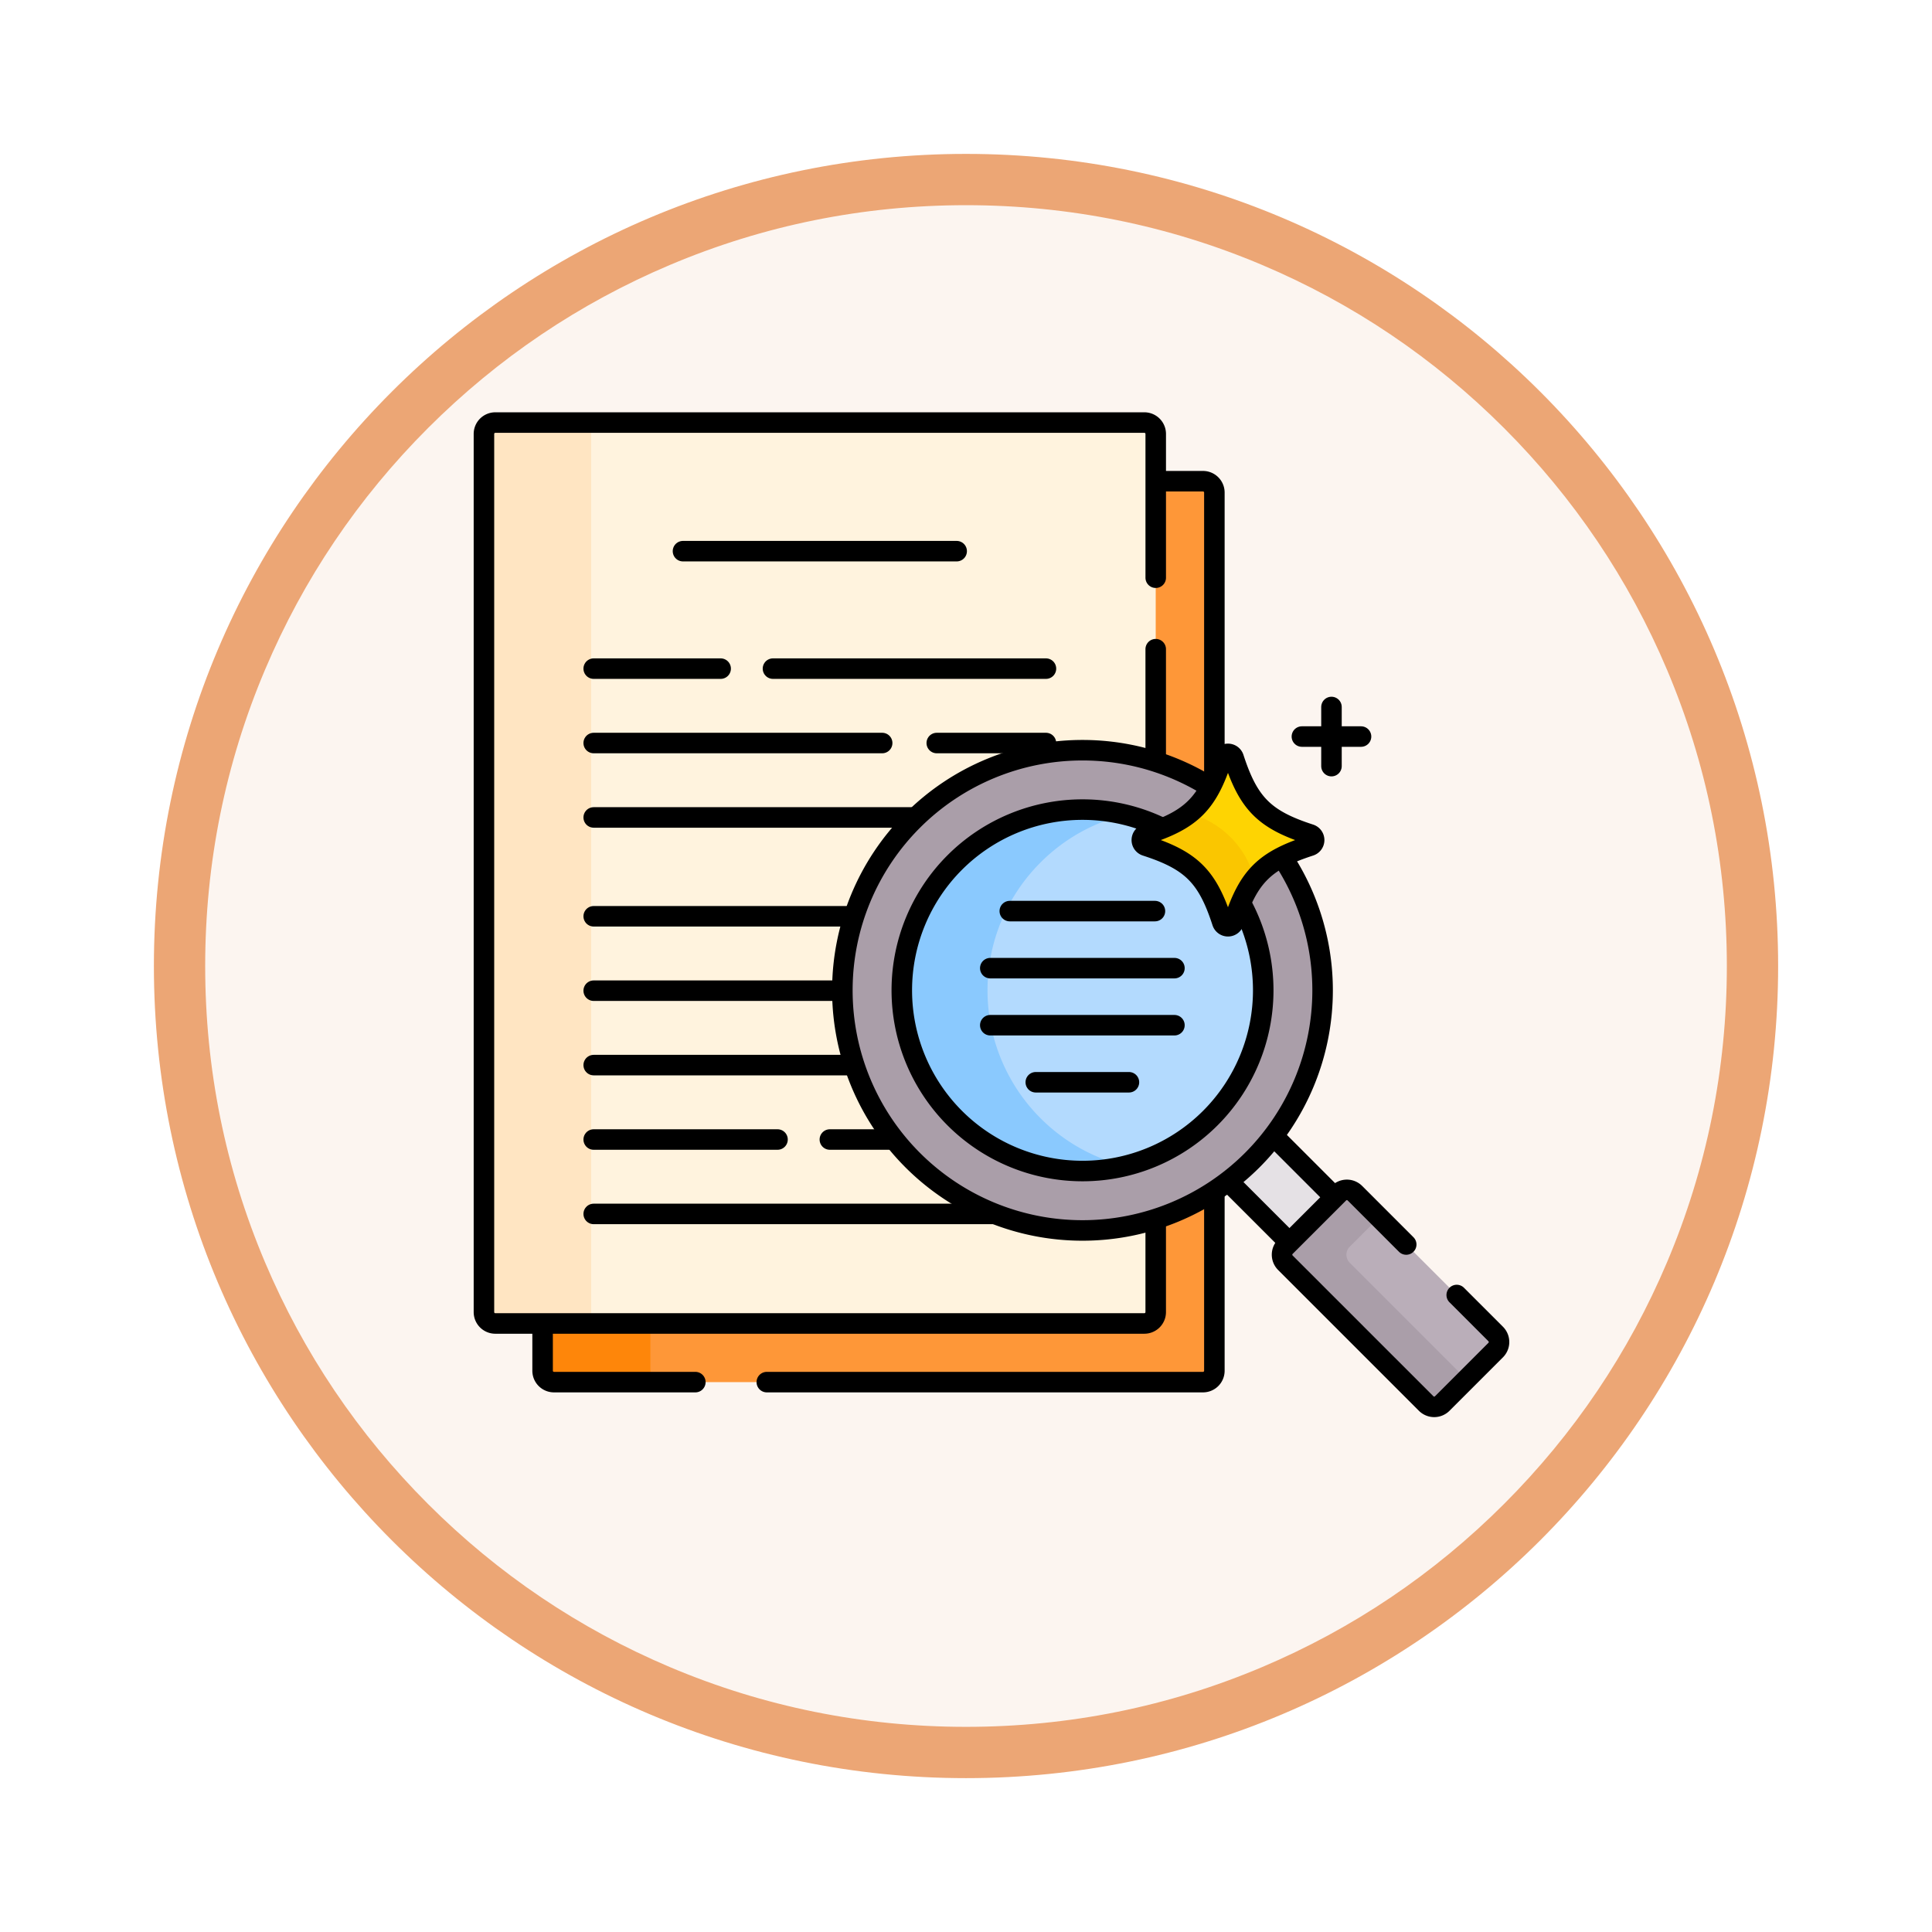 <svg xmlns="http://www.w3.org/2000/svg" xmlns:xlink="http://www.w3.org/1999/xlink" width="113" height="113" viewBox="0 0 113 113">
  <defs>
    <filter id="Trazado_982547" x="0" y="0" width="113" height="113" filterUnits="userSpaceOnUse">
      <feOffset dy="3" input="SourceAlpha"/>
      <feGaussianBlur stdDeviation="3" result="blur"/>
      <feFlood flood-opacity="0.161"/>
      <feComposite operator="in" in2="blur"/>
      <feComposite in="SourceGraphic"/>
    </filter>
    <clipPath id="clip-path">
      <path id="path1968" d="M0-682.665H61.165V-621.5H0Z" transform="translate(0 682.665)"/>
    </clipPath>
  </defs>
  <g id="Grupo_1224277" data-name="Grupo 1224277" transform="translate(-5995.964 -862.751)">
    <g id="Grupo_1224086" data-name="Grupo 1224086" transform="translate(5321.965 -3712.317)">
      <g id="Grupo_1223184" data-name="Grupo 1223184" transform="translate(683 4581.069)">
        <g id="Grupo_1211216" data-name="Grupo 1211216" transform="translate(0)">
          <g id="Grupo_1210737" data-name="Grupo 1210737">
            <g id="Grupo_1210537" data-name="Grupo 1210537">
              <g id="Grupo_1164202" data-name="Grupo 1164202">
                <g id="Grupo_1158168" data-name="Grupo 1158168">
                  <g id="Grupo_1152576" data-name="Grupo 1152576">
                    <g id="Grupo_1148633" data-name="Grupo 1148633">
                      <g id="Grupo_1148525" data-name="Grupo 1148525">
                        <g transform="matrix(1, 0, 0, 1, -9, -6)" filter="url(#Trazado_982547)">
                          <g id="Trazado_982547-2" data-name="Trazado 982547" transform="translate(9 6)" fill="#fcf5f0">
                            <path d="M 47.5 93.5 C 41.289 93.5 35.265 92.284 29.595 89.886 C 24.118 87.569 19.198 84.252 14.973 80.027 C 10.748 75.802 7.431 70.882 5.114 65.405 C 2.716 59.735 1.5 53.711 1.5 47.5 C 1.5 41.289 2.716 35.265 5.114 29.595 C 7.431 24.118 10.748 19.198 14.973 14.973 C 19.198 10.748 24.118 7.431 29.595 5.114 C 35.265 2.716 41.289 1.5 47.5 1.5 C 53.711 1.5 59.735 2.716 65.405 5.114 C 70.882 7.431 75.802 10.748 80.027 14.973 C 84.252 19.198 87.569 24.118 89.886 29.595 C 92.284 35.265 93.5 41.289 93.5 47.5 C 93.5 53.711 92.284 59.735 89.886 65.405 C 87.569 70.882 84.252 75.802 80.027 80.027 C 75.802 84.252 70.882 87.569 65.405 89.886 C 59.735 92.284 53.711 93.5 47.5 93.5 Z" stroke="none"/>
                            <path d="M 47.5 3 C 41.491 3 35.664 4.176 30.18 6.496 C 24.881 8.737 20.122 11.946 16.034 16.034 C 11.946 20.122 8.737 24.881 6.496 30.18 C 4.176 35.664 3 41.491 3 47.5 C 3 53.509 4.176 59.336 6.496 64.82 C 8.737 70.119 11.946 74.878 16.034 78.966 C 20.122 83.054 24.881 86.263 30.18 88.504 C 35.664 90.824 41.491 92 47.5 92 C 53.509 92 59.336 90.824 64.82 88.504 C 70.119 86.263 74.878 83.054 78.966 78.966 C 83.054 74.878 86.263 70.119 88.504 64.82 C 90.824 59.336 92 53.509 92 47.5 C 92 41.491 90.824 35.664 88.504 30.18 C 86.263 24.881 83.054 20.122 78.966 16.034 C 74.878 11.946 70.119 8.737 64.82 6.496 C 59.336 4.176 53.509 3 47.5 3 M 47.5 -7.62939453125e-06 C 73.734 -7.62939453125e-06 95 21.266 95 47.5 C 95 73.734 73.734 95 47.5 95 C 21.266 95 -7.62939453125e-06 73.734 -7.62939453125e-06 47.5 C -7.62939453125e-06 21.266 21.266 -7.62939453125e-06 47.5 -7.62939453125e-06 Z" stroke="none" fill="#eca675"/>
                          </g>
                        </g>
                      </g>
                    </g>
                  </g>
                </g>
              </g>
            </g>
          </g>
        </g>
      </g>
    </g>
    <g id="g1962" transform="translate(6023.373 1568.334)">
      <g id="g1964" transform="translate(0 -682.665)">
        <g id="g1966" transform="translate(0 0)" clip-path="url(#clip-path)">
          <g id="g1972" transform="translate(4.327 5.227)">
            <path id="path1974" d="M-392.483-535.42h-37.961a.665.665,0,0,1-.665-.665v-51.363a.665.665,0,0,1,.665-.665h37.961a.665.665,0,0,1,.665.665v51.363a.665.665,0,0,1-.665.665" transform="translate(431.11 588.113)" fill="#fe9738"/>
          </g>
          <g id="g1976" transform="translate(4.327 5.227)">
            <path id="path1978" d="M-64.069-528.661v-51.363a.665.665,0,0,1,.665-.665h-6.305a.665.665,0,0,0-.665.665v51.363a.665.665,0,0,0,.665.665H-63.4a.665.665,0,0,1-.665-.665" transform="translate(70.374 580.689)" fill="#fe860a"/>
          </g>
          <g id="g1980" transform="translate(4.327 5.227)">
            <path id="path1982" d="M-133.26-535.42h25.512a.665.665,0,0,0,.665-.665v-51.363a.665.665,0,0,0-.665-.665h-37.961a.665.665,0,0,0-.665.665v51.363a.665.665,0,0,0,.665.665h8.268" transform="translate(146.374 588.113)" fill="none" stroke="#000" stroke-linecap="round" stroke-linejoin="round" stroke-miterlimit="10" stroke-width="1.2"/>
          </g>
          <g id="g1984" transform="translate(0.896 1.796)">
            <path id="path1986" d="M-392.485-535.42h-37.961a.665.665,0,0,1-.665-.665v-51.363a.665.665,0,0,1,.665-.665h37.961a.665.665,0,0,1,.665.665v51.363a.665.665,0,0,1-.665.665" transform="translate(431.111 588.113)" fill="#fff3de"/>
          </g>
          <g id="g1988" transform="translate(0.896 1.796)">
            <path id="path1990" d="M-63.728-528.661v-51.363a.665.665,0,0,1,.665-.665h-6.272a.665.665,0,0,0-.665.665v51.363a.665.665,0,0,0,.665.665h6.272a.665.665,0,0,1-.665-.665" transform="translate(70 580.689)" fill="#ffe5c2"/>
          </g>
          <g id="g1992" transform="translate(0.896 1.796)">
            <path id="path1994" d="M-399.243-92.209v-8.409a.665.665,0,0,0-.665-.665H-437.87a.665.665,0,0,0-.665.665v51.363a.665.665,0,0,0,.665.665h37.961a.665.665,0,0,0,.665-.665V-88.028" transform="translate(438.535 101.284)" fill="none" stroke="#000" stroke-linecap="round" stroke-linejoin="round" stroke-miterlimit="10" stroke-width="1.2"/>
          </g>
          <g id="g1996" transform="translate(12.538 9.319)">
            <path id="path1998" d="M0,0H16.007" fill="none" stroke="#000" stroke-linecap="round" stroke-linejoin="round" stroke-miterlimit="10" stroke-width="1.2"/>
          </g>
          <g id="g2000" transform="translate(17.801 16.189)">
            <path id="path2002" d="M0,0H15.966" fill="none" stroke="#000" stroke-linecap="round" stroke-linejoin="round" stroke-miterlimit="10" stroke-width="1.2"/>
          </g>
          <g id="g2004" transform="translate(7.316 16.189)">
            <path id="path2006" d="M0,0H7.425" fill="none" stroke="#000" stroke-linecap="round" stroke-linejoin="round" stroke-miterlimit="10" stroke-width="1.2"/>
          </g>
          <g id="g2008" transform="translate(27.381 20.541)">
            <path id="path2010" d="M0,0H6.386" fill="none" stroke="#000" stroke-linecap="round" stroke-linejoin="round" stroke-miterlimit="10" stroke-width="1.2"/>
          </g>
          <g id="g2012" transform="translate(7.316 20.541)">
            <path id="path2014" d="M0,0H16.872" fill="none" stroke="#000" stroke-linecap="round" stroke-linejoin="round" stroke-miterlimit="10" stroke-width="1.2"/>
          </g>
          <g id="g2016" transform="translate(7.316 24.893)">
            <path id="path2018" d="M0,0H26.452" fill="none" stroke="#000" stroke-linecap="round" stroke-linejoin="round" stroke-miterlimit="10" stroke-width="1.2"/>
          </g>
          <g id="g2020" transform="translate(7.316 30.674)">
            <path id="path2022" d="M0,0H26.452" fill="none" stroke="#000" stroke-linecap="round" stroke-linejoin="round" stroke-miterlimit="10" stroke-width="1.2"/>
          </g>
          <g id="g2024" transform="translate(26.051 35.026)">
            <path id="path2026" d="M0,0H7.717" transform="translate(0 0)" fill="none" stroke="#000" stroke-linecap="round" stroke-linejoin="round" stroke-miterlimit="10" stroke-width="1.2"/>
          </g>
          <g id="g2028" transform="translate(7.316 35.026)">
            <path id="path2030" d="M0,0H15.674" transform="translate(0 0)" fill="none" stroke="#000" stroke-linecap="round" stroke-linejoin="round" stroke-miterlimit="10" stroke-width="1.2"/>
          </g>
          <g id="g2032" transform="translate(7.316 39.378)">
            <path id="path2034" d="M0,0H26.452" fill="none" stroke="#000" stroke-linecap="round" stroke-linejoin="round" stroke-miterlimit="10" stroke-width="1.2"/>
          </g>
          <g id="g2036" transform="translate(21.128 43.731)">
            <path id="path2038" d="M0,0H12.64" fill="none" stroke="#000" stroke-linecap="round" stroke-linejoin="round" stroke-miterlimit="10" stroke-width="1.2"/>
          </g>
          <g id="g2040" transform="translate(7.316 43.731)">
            <path id="path2042" d="M0,0H10.751" fill="none" stroke="#000" stroke-linecap="round" stroke-linejoin="round" stroke-miterlimit="10" stroke-width="1.2"/>
          </g>
          <g id="g2044" transform="translate(7.316 48.083)">
            <path id="path2046" d="M0,0H26.452" fill="none" stroke="#000" stroke-linecap="round" stroke-linejoin="round" stroke-miterlimit="10" stroke-width="1.2"/>
          </g>
          <g id="g2048" transform="translate(44.34 43.438)">
            <path id="path2050" d="M-26.9,0a14,14,0,0,1-1.235,1.414,14.118,14.118,0,0,1-1.413,1.236l3.757,3.757,2.648-2.648Z" transform="translate(29.548)" fill="#e5e1e5"/>
          </g>
          <g id="g2052" transform="translate(44.34 43.438)">
            <path id="path2054" d="M-26.9,0a14,14,0,0,1-1.235,1.414,14.118,14.118,0,0,1-1.413,1.236l3.757,3.757,2.648-2.648Z" transform="translate(29.548)" fill="none" stroke="#000" stroke-linecap="round" stroke-linejoin="round" stroke-miterlimit="10" stroke-width="1.2"/>
          </g>
          <g id="g2056" transform="translate(47.578 46.678)">
            <path id="path2058" d="M-95.2-126.968l3.126-3.126a.665.665,0,0,0,0-.941l-8.234-8.234a.665.665,0,0,0-.941,0l-3.126,3.126a.665.665,0,0,0,0,.941l8.234,8.234a.665.665,0,0,0,.941,0" transform="translate(104.572 139.464)" fill="#baaeb9"/>
          </g>
          <g id="g2060" transform="translate(47.578 46.678)">
            <path id="path2062" d="M-40.217-43.305a.665.665,0,0,1,0-.941l1.715-1.715-1.411-1.411a.665.665,0,0,0-.941,0l-3.126,3.126a.665.665,0,0,0,0,.941l8.234,8.234a.665.665,0,0,0,.941,0l1.411-1.411Z" transform="translate(44.175 47.567)" fill="#aa9ea9"/>
          </g>
          <g id="g2064" transform="translate(47.578 46.678)">
            <path id="path2066" d="M-73.766-32.441l-3-3a.665.665,0,0,0-.941,0l-3.126,3.126a.665.665,0,0,0,0,.941l8.234,8.234a.665.665,0,0,0,.941,0l3.126-3.126a.665.665,0,0,0,0-.941l-2.279-2.279" transform="translate(81.026 35.634)" fill="none" stroke="#000" stroke-linecap="round" stroke-linejoin="round" stroke-miterlimit="10" stroke-width="1.2"/>
          </g>
          <g id="g2068" transform="translate(21.861 20.961)">
            <path id="path2070" d="M-41.8-243.621a14.045,14.045,0,0,0,19.862,0,14.045,14.045,0,0,0,0-19.862,14.045,14.045,0,0,0-19.862,0,14.045,14.045,0,0,0,0,19.862" transform="translate(45.912 267.596)" fill="#aa9ea9"/>
          </g>
          <g id="g2072" transform="translate(21.861 20.961)">
            <path id="path2074" d="M-41.8-243.621a14.045,14.045,0,0,0,19.862,0,14.045,14.045,0,0,0,0-19.862,14.045,14.045,0,0,0-19.862,0A14.045,14.045,0,0,0-41.8-243.621Z" transform="translate(45.912 267.596)" fill="none" stroke="#000" stroke-linecap="round" stroke-linejoin="round" stroke-miterlimit="10" stroke-width="1.2"/>
          </g>
          <g id="g2076" transform="translate(25.336 24.435)">
            <path id="path2078" d="M-31.457-183.346a10.57,10.57,0,0,0,14.948,0,10.57,10.57,0,0,0,0-14.948,10.57,10.57,0,0,0-14.948,0,10.57,10.57,0,0,0,0,14.948" transform="translate(34.553 201.389)" fill="#b3dafe"/>
          </g>
          <g id="g2080" transform="translate(25.336 24.436)">
            <path id="path2082" d="M-82.392-183.343a10.57,10.57,0,0,1,0-14.948,10.521,10.521,0,0,1,4.968-2.8,10.564,10.564,0,0,0-9.98,2.8,10.57,10.57,0,0,0,0,14.948,10.564,10.564,0,0,0,9.98,2.8,10.521,10.521,0,0,1-4.968-2.8" transform="translate(90.501 201.387)" fill="#8ac9fe"/>
          </g>
          <g id="g2084" transform="translate(25.336 24.435)">
            <path id="path2086" d="M-31.457-183.346a10.57,10.57,0,0,0,14.948,0,10.57,10.57,0,0,0,0-14.948,10.57,10.57,0,0,0-14.948,0A10.57,10.57,0,0,0-31.457-183.346Z" transform="translate(34.553 201.389)" fill="none" stroke="#000" stroke-linecap="round" stroke-linejoin="round" stroke-miterlimit="10" stroke-width="1.2"/>
          </g>
          <g id="g2088" transform="translate(31.652 30.371)">
            <path id="path2090" d="M0,0H8.49" fill="none" stroke="#000" stroke-linecap="round" stroke-linejoin="round" stroke-miterlimit="10" stroke-width="1.2"/>
          </g>
          <g id="g2092" transform="translate(30.511 33.708)">
            <path id="path2094" d="M0,0H10.771" transform="translate(0 0)" fill="none" stroke="#000" stroke-linecap="round" stroke-linejoin="round" stroke-miterlimit="10" stroke-width="1.2"/>
          </g>
          <g id="g2096" transform="translate(30.511 37.045)">
            <path id="path2098" d="M0,0H10.771" transform="translate(0 0)" fill="none" stroke="#000" stroke-linecap="round" stroke-linejoin="round" stroke-miterlimit="10" stroke-width="1.2"/>
          </g>
          <g id="g2100" transform="translate(33.172 40.382)">
            <path id="path2102" d="M0,0H5.449" fill="none" stroke="#000" stroke-linecap="round" stroke-linejoin="round" stroke-miterlimit="10" stroke-width="1.2"/>
          </g>
          <g id="g2104" transform="translate(39.374 21.177)">
            <path id="path2106" d="M-47.814-2.459c-.86,2.662-1.8,3.6-4.464,4.464a.351.351,0,0,0,0,.667c2.662.86,3.6,1.8,4.464,4.464a.351.351,0,0,0,.668,0c.86-2.662,1.8-3.6,4.464-4.464a.351.351,0,0,0,0-.667c-2.662-.86-3.6-1.8-4.464-4.464a.351.351,0,0,0-.668,0" transform="translate(52.52 2.701)" fill="#fed402"/>
          </g>
          <g id="g2108" transform="translate(39.374 24.657)">
            <path id="path2110" d="M-28.225,0A7.875,7.875,0,0,1-30.76,1.225a.351.351,0,0,0,0,.667c2.662.86,3.6,1.8,4.464,4.464a.351.351,0,0,0,.668,0,7.918,7.918,0,0,1,1.213-2.521A5.356,5.356,0,0,0-28.225,0" transform="translate(31.002)" fill="#fac600"/>
          </g>
          <g id="g2112" transform="translate(39.374 21.177)">
            <path id="path2114" d="M-47.814-2.459c-.86,2.662-1.8,3.6-4.464,4.464a.351.351,0,0,0,0,.667c2.662.86,3.6,1.8,4.464,4.464a.351.351,0,0,0,.668,0c.86-2.662,1.8-3.6,4.464-4.464a.351.351,0,0,0,0-.667c-2.662-.86-3.6-1.8-4.464-4.464A.351.351,0,0,0-47.814-2.459Z" transform="translate(52.52 2.701)" fill="none" stroke="#000" stroke-linecap="round" stroke-linejoin="round" stroke-miterlimit="10" stroke-width="1.2"/>
          </g>
          <g id="g2116" transform="translate(50.467 18.433)">
            <path id="path2118" d="M0,0V3.459" fill="none" stroke="#000" stroke-linecap="round" stroke-linejoin="round" stroke-miterlimit="10" stroke-width="1.2"/>
          </g>
          <g id="g2120" transform="translate(48.737 20.162)">
            <path id="path2122" d="M0,0H3.459" fill="none" stroke="#000" stroke-linecap="round" stroke-linejoin="round" stroke-miterlimit="10" stroke-width="1.2"/>
          </g>
        </g>
      </g>
    </g>
  </g>
</svg>
